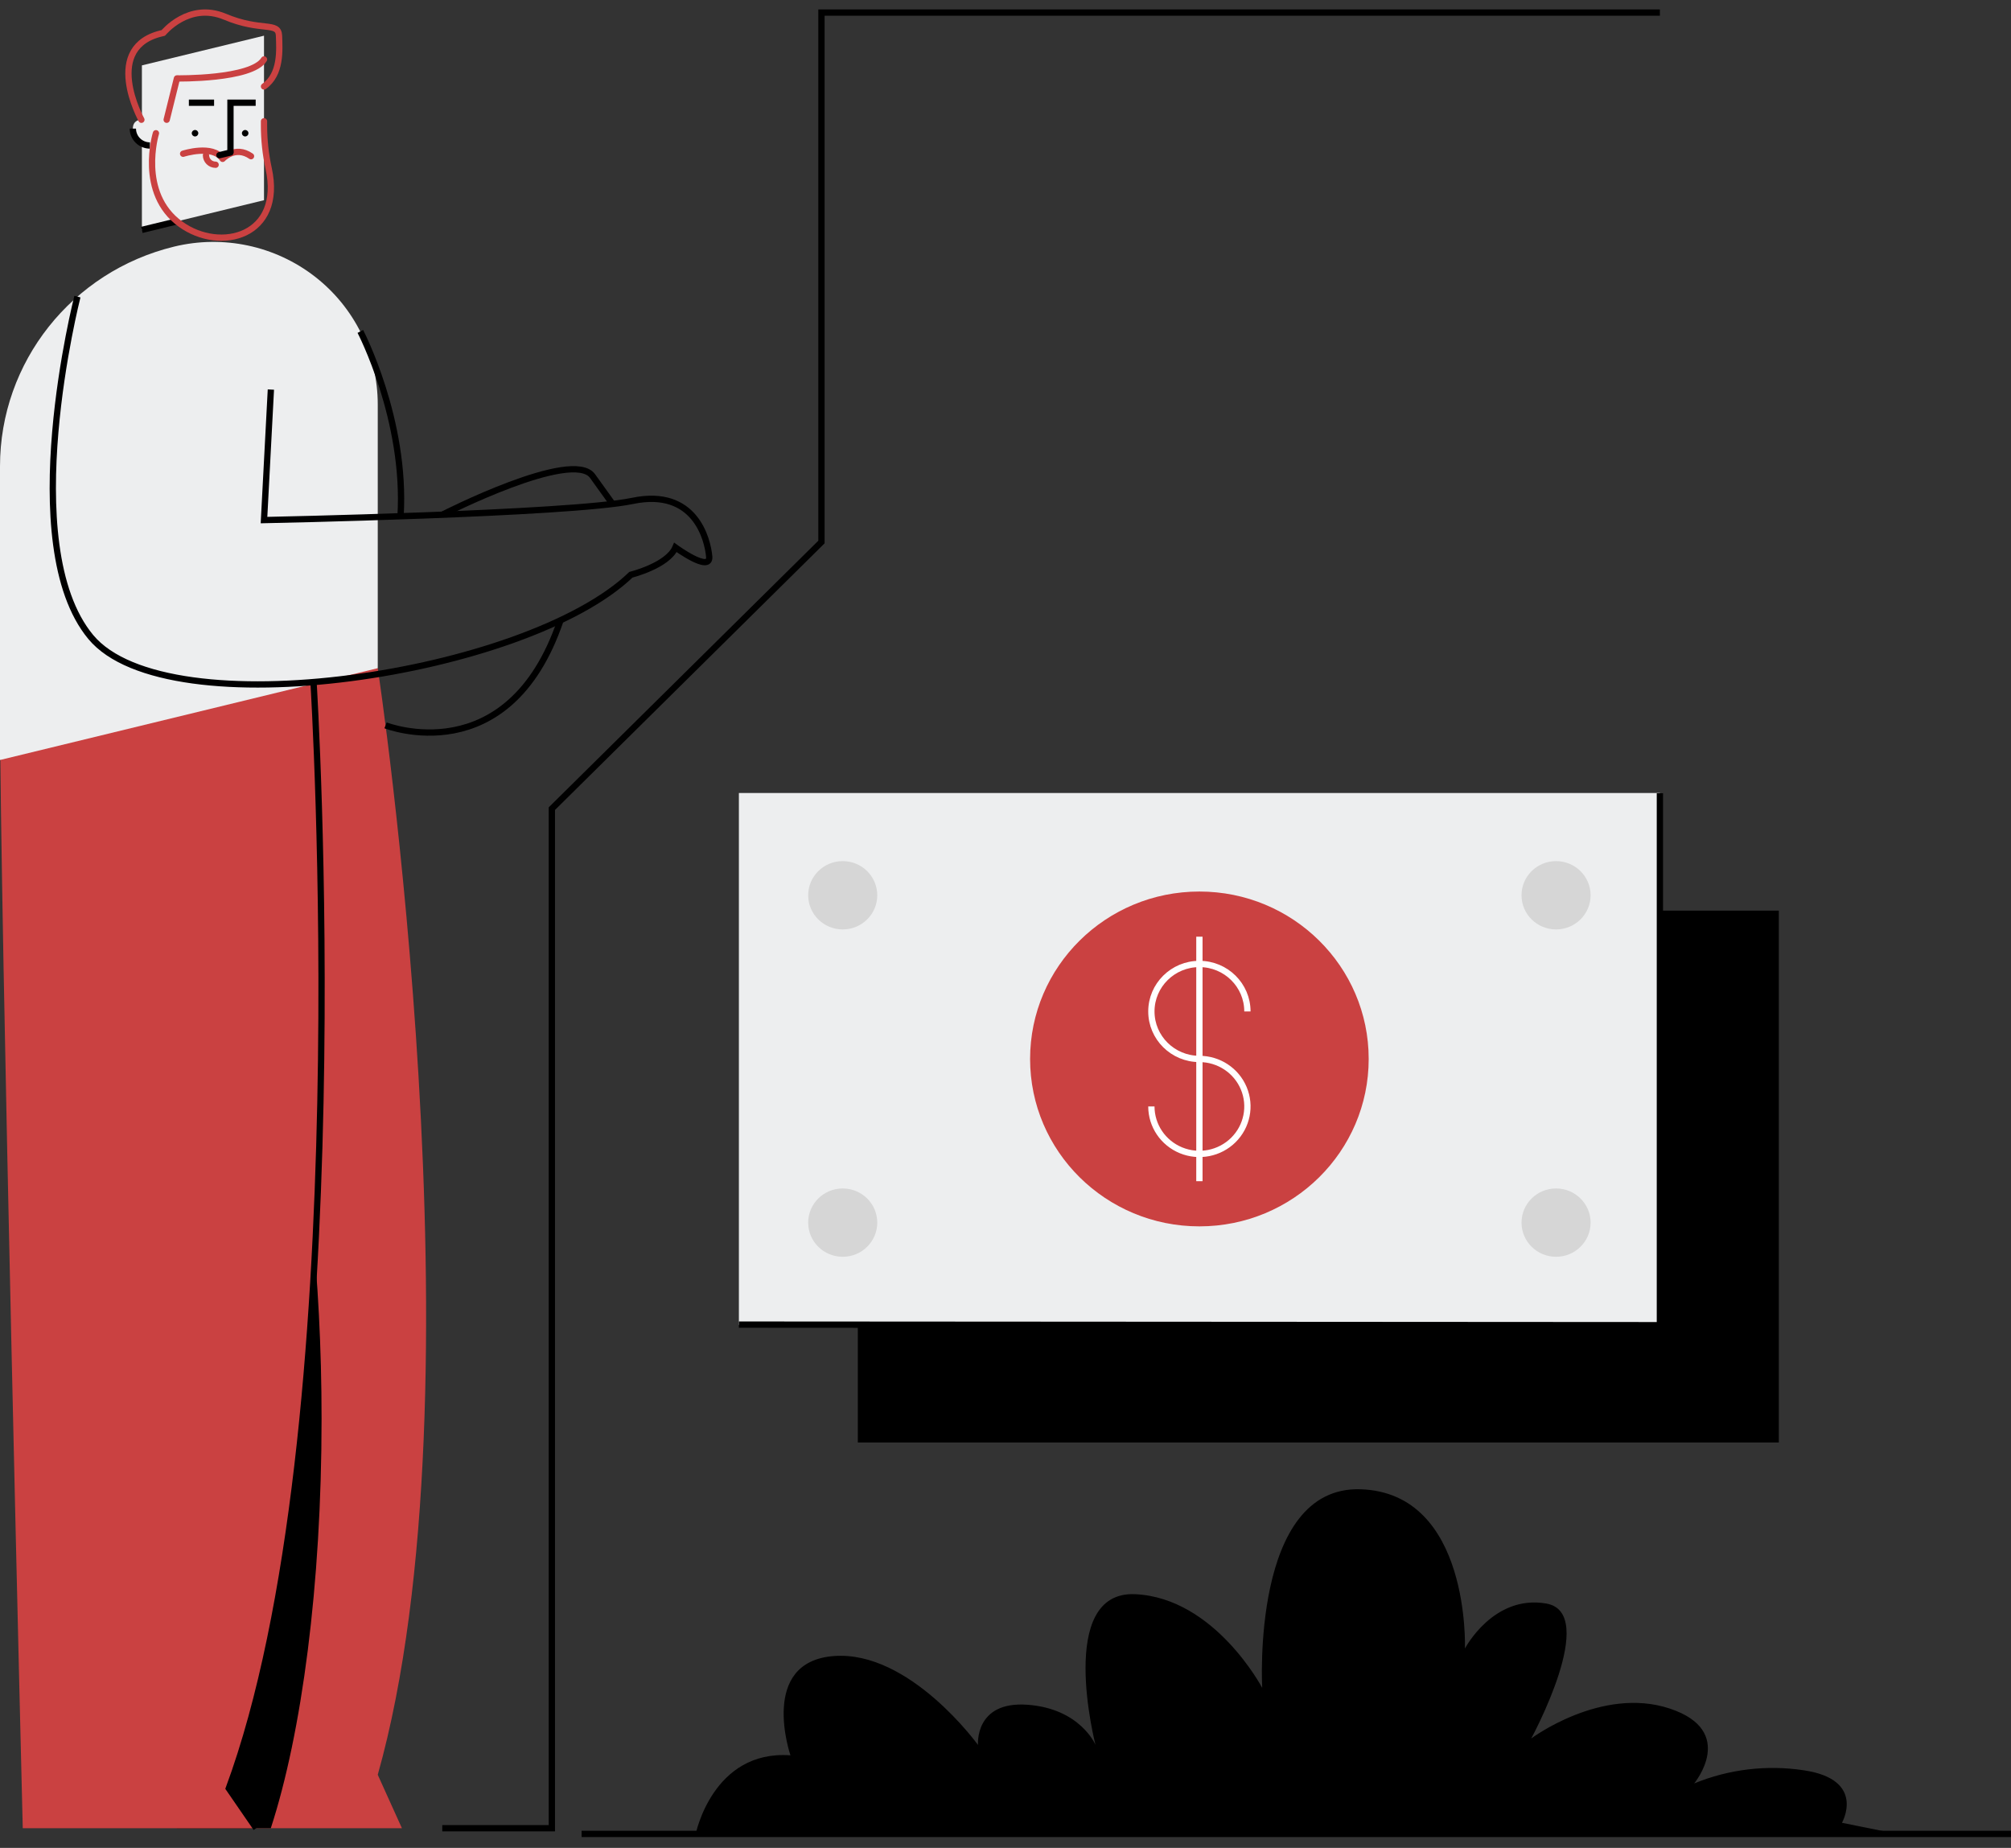 <svg width="160" height="147" viewBox="0 0 160 147" fill="none" xmlns="http://www.w3.org/2000/svg">
<rect x="0" y="0" width="160" height="147" fill="#333333" stroke="none"/>
<path d="M30.055 53.153L14.569 48.28L14.077 145.434H31.978L30.055 141.183C38.712 110.487 30.055 53.153 30.055 53.153Z" fill="#CA4141"/>
<path d="M25.585 112.88C25.585 90.125 20.913 71.678 15.149 71.678C14.913 71.68 14.678 71.711 14.45 71.773L14.077 145.434H21.546C24.003 137.896 25.585 126.118 25.585 112.88Z" fill="black"/>
<path d="M24.949 54.34C24.949 54.34 28.647 114.012 18.204 142.265L20.385 145.434H1.811C1.811 145.434 0 72.364 0 55.982L24.949 54.34Z" fill="#CA4141"/>
<path d="M21.005 8.171V15.926L11.29 18.288V5.201L21.005 2.839V8.171V8.171Z" fill="#EDEEEF"/>
<path d="M14.569 12.23C14.569 12.23 16.935 11.461 17.713 12.637C17.713 12.637 18.701 11.543 19.972 12.426" stroke="#CA4141" stroke-width="0.5" stroke-linecap="round" stroke-linejoin="round"/>
<path d="M15.517 10.854C15.66 10.854 15.777 10.739 15.777 10.597C15.777 10.456 15.66 10.341 15.517 10.341C15.373 10.341 15.257 10.456 15.257 10.597C15.257 10.739 15.373 10.854 15.517 10.854Z" fill="black"/>
<path d="M19.507 10.854C19.65 10.854 19.766 10.739 19.766 10.597C19.766 10.456 19.65 10.341 19.507 10.341C19.363 10.341 19.247 10.456 19.247 10.597C19.247 10.739 19.363 10.854 19.507 10.854Z" fill="black"/>
<path d="M18.336 12.13V8.171H20.342" stroke="black" stroke-width="0.5"/>
<path d="M15.027 8.171H17.033" stroke="black" stroke-width="0.5"/>
<path d="M11.929 10.2V11.574C11.179 11.574 10.571 10.973 10.571 10.232C10.571 10.19 10.573 10.15 10.577 10.109C10.653 9.276 11.929 9.362 11.929 10.2Z" fill="#EDEEEF"/>
<path d="M11.929 11.574C11.179 11.574 10.571 10.973 10.571 10.232" stroke="black" stroke-width="0.5"/>
<path d="M17.156 13.105C16.732 13.105 16.388 12.765 16.388 12.346" stroke="#CA4141" stroke-width="0.5" stroke-linecap="round" stroke-linejoin="round"/>
<path d="M14.077 17.61L11.289 18.287" stroke="black" stroke-width="0.5"/>
<path d="M18.336 12.133L17.459 12.346" stroke="black" stroke-width="0.5" stroke-linecap="round"/>
<path d="M30.055 32.175V53.153L0 60.457V37.093C1.88317e-06 28.808 5.72 21.595 13.856 19.617H13.856C17.758 18.669 21.884 19.547 25.046 21.998C28.208 24.449 30.055 28.202 30.055 32.175L30.055 32.175Z" fill="#EDEEEF"/>
<path d="M12.407 10.598C12.407 10.598 10.942 15.354 14.361 17.829C17.544 20.134 22.561 18.785 21.374 13.394C21.128 12.269 21.004 11.121 21.005 9.97V9.649" stroke="#CA4141" stroke-width="0.5" stroke-linecap="round" stroke-linejoin="round"/>
<path d="M11.25 9.527C11.25 9.527 8.018 3.674 12.995 2.62C12.995 2.62 15.019 0.12 17.897 1.331C20.776 2.542 22.159 1.692 22.198 2.839C22.238 3.987 22.379 5.901 21.005 6.877" stroke="#CA4141" stroke-width="0.5" stroke-linecap="round" stroke-linejoin="round"/>
<path d="M13.261 9.526L14.077 6.238C14.077 6.238 20.018 6.329 21.005 4.729" stroke="#CA4141" stroke-width="0.5" stroke-linecap="round" stroke-linejoin="round"/>
<path d="M24.949 54.34C24.949 54.34 28.647 114.012 18.204 142.265L20.385 145.434" stroke="black" stroke-width="0.5"/>
<path d="M6.159 23.597C6.159 23.597 1.112 43.305 7.218 50.67C13.323 58.035 41.895 53.688 50.198 45.72C50.198 45.72 53.129 44.995 53.739 43.546C53.739 43.546 56.548 45.599 56.426 44.271C56.304 42.943 55.327 38.804 50.32 39.847C45.314 40.89 21.005 41.373 21.005 41.373L21.552 30.99" stroke="black" stroke-width="0.5"/>
<path d="M28.669 26.365C28.669 26.365 32.341 33.403 31.868 41.07" stroke="black" stroke-width="0.5"/>
<path d="M30.676 57.702C30.676 57.702 40.459 61.544 44.596 49.345" stroke="black" stroke-width="0.5"/>
<path d="M35.187 40.947C35.187 40.947 45.553 35.653 47.145 37.872L48.739 40.09" stroke="black" stroke-width="0.5"/>
<path d="M132.065 1H65.357V43.118L43.907 64.328V145.434H35.187" stroke="black" stroke-width="0.5"/>
<path d="M46.274 145.887H160" stroke="black" stroke-width="0.5"/>
<path d="M146.55 145.002C146.55 145.002 148.509 141.574 143.535 140.829C140.579 140.377 137.554 140.738 134.792 141.872C134.792 141.872 138.259 137.699 132.833 135.91C127.406 134.121 121.829 138.295 121.829 138.295C121.829 138.295 127.255 128.308 123.035 127.563C118.814 126.818 116.553 131.14 116.553 131.14C116.553 131.14 117.005 118.769 108.262 118.471C99.52 118.173 100.424 134.27 100.424 134.27C100.424 134.27 96.656 127.116 90.325 126.818C83.994 126.52 87.159 138.802 87.159 138.802C87.159 138.802 85.953 135.91 81.733 135.612C77.512 135.314 77.813 138.812 77.813 138.812C77.813 138.812 72.387 131.289 66.357 131.737C60.328 132.184 62.89 139.636 62.89 139.636C56.71 139.189 55.353 145.887 55.353 145.887H150.921L146.55 145.002Z" fill="black"/>
<rect x="68.251" y="72.439" width="73.277" height="42.312" fill="black"/>
<rect x="58.788" y="63.083" width="73.277" height="42.312" fill="#EDEEEF"/>
<path d="M132.065 63.105V105.418L58.788 105.372" stroke="black" stroke-width="0.5"/>
<path d="M95.427 97.557C102.865 97.557 108.896 91.594 108.896 84.239C108.896 76.883 102.865 70.921 95.427 70.921C87.988 70.921 81.957 76.883 81.957 84.239C81.957 91.594 87.988 97.557 95.427 97.557Z" fill="#CA4141"/>
<path d="M67.049 99.977C68.567 99.977 69.797 98.76 69.797 97.259C69.797 95.758 68.567 94.542 67.049 94.542C65.531 94.542 64.301 95.758 64.301 97.259C64.301 98.76 65.531 99.977 67.049 99.977Z" fill="#D6D6D6"/>
<path d="M123.804 73.936C125.322 73.936 126.552 72.719 126.552 71.218C126.552 69.718 125.322 68.501 123.804 68.501C122.286 68.501 121.056 69.718 121.056 71.218C121.056 72.719 122.286 73.936 123.804 73.936Z" fill="#D6D6D6"/>
<path d="M123.804 99.977C125.322 99.977 126.552 98.76 126.552 97.259C126.552 95.758 125.322 94.542 123.804 94.542C122.286 94.542 121.056 95.758 121.056 97.259C121.056 98.76 122.286 99.977 123.804 99.977Z" fill="#D6D6D6"/>
<path d="M67.049 73.936C68.567 73.936 69.797 72.719 69.797 71.218C69.797 69.718 68.567 68.501 67.049 68.501C65.531 68.501 64.301 69.718 64.301 71.218C64.301 72.719 65.531 73.936 67.049 73.936Z" fill="#D6D6D6"/>
<path d="M95.427 84.239C93.317 84.239 91.606 82.547 91.606 80.461C91.606 78.374 93.317 76.683 95.427 76.683C97.537 76.683 99.247 78.374 99.247 80.461" stroke="white" stroke-width="0.5"/>
<path d="M95.427 84.239C96.972 84.239 98.365 85.159 98.956 86.571C99.548 87.982 99.221 89.607 98.128 90.688C97.035 91.768 95.392 92.091 93.965 91.507C92.537 90.922 91.606 89.544 91.606 88.016" stroke="white" stroke-width="0.5"/>
<path d="M95.427 74.514V93.964" stroke="white" stroke-width="0.5"/>
</svg>
